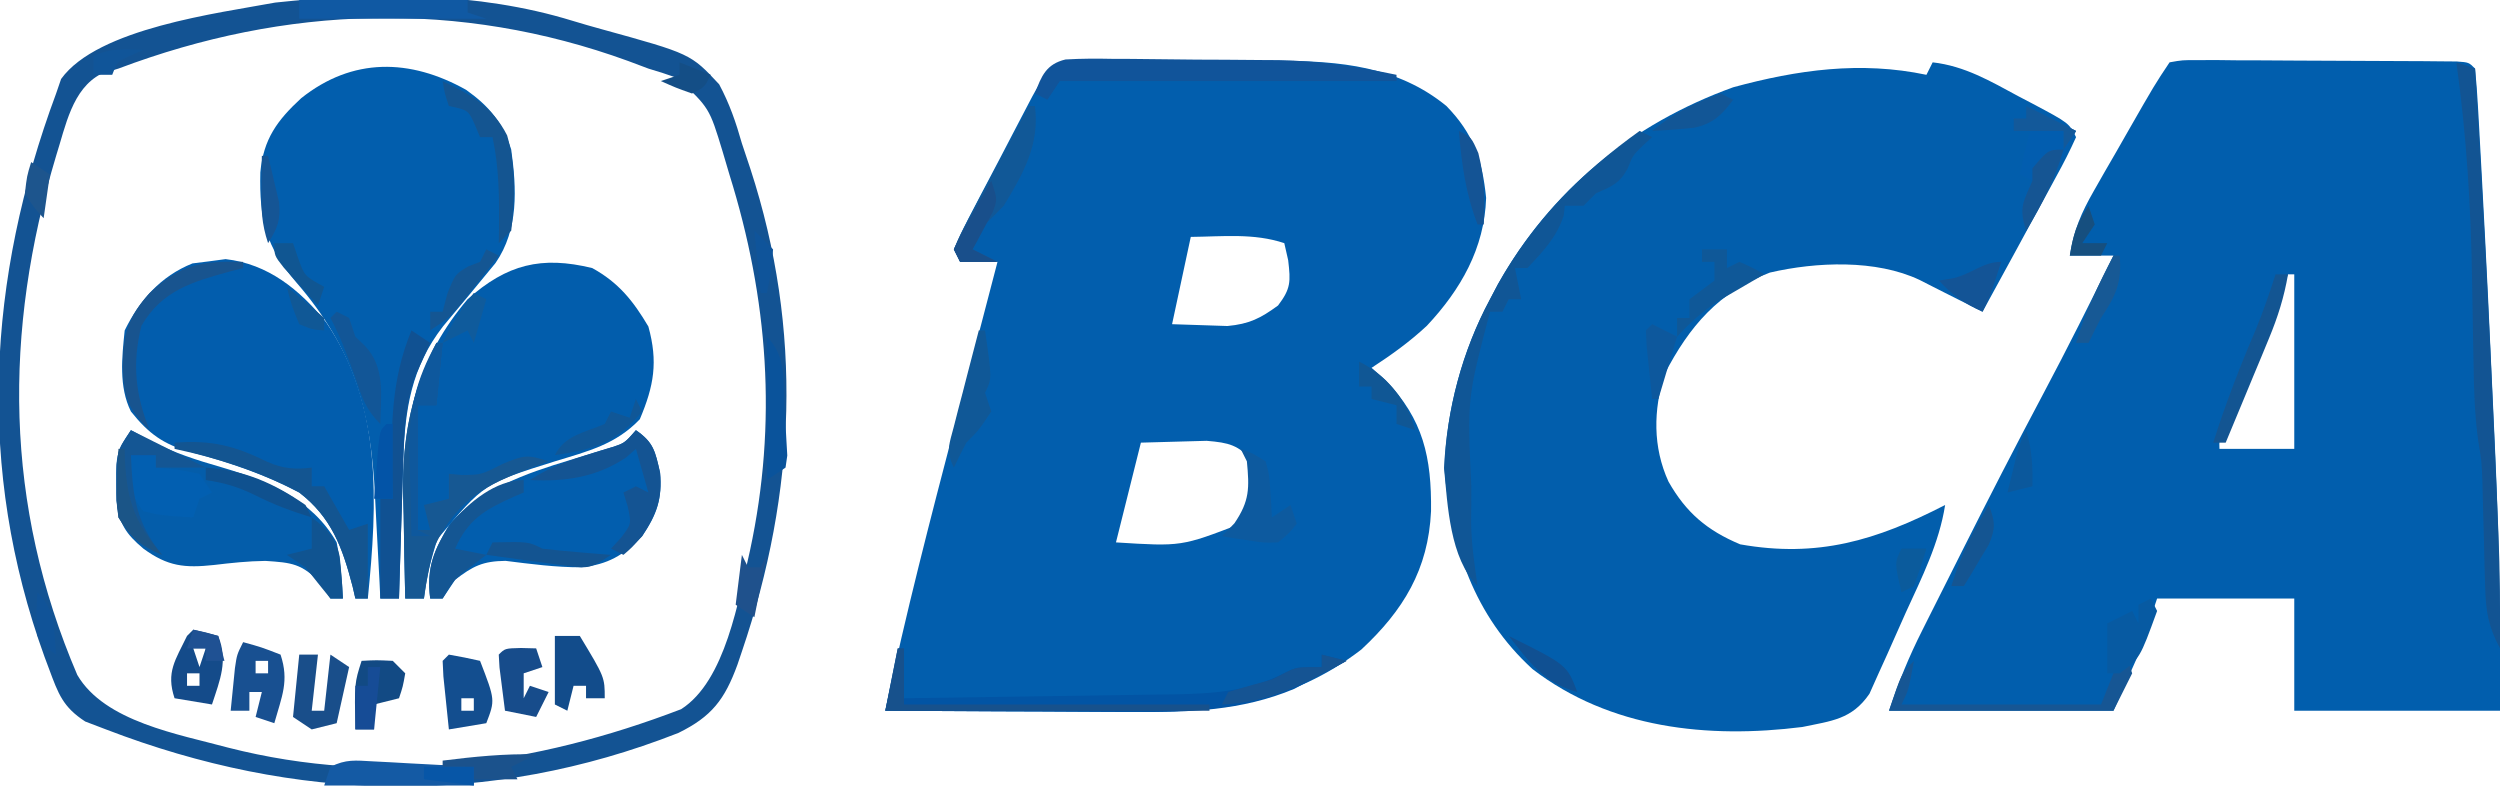 <?xml version="1.0" encoding="UTF-8"?>
<svg version="1.1" xmlns="http://www.w3.org/2000/svg" width="401" height="126">
<path d="M0 0 C0.949 -0.003 1.898 -0.007 2.876 -0.01 C4.895 -0.015 6.915 -0.017 8.934 -0.017 C11.991 -0.019 15.048 -0.038 18.105 -0.057 C20.07 -0.06 22.035 -0.062 24 -0.062 C25.354 -0.073 25.354 -0.073 26.735 -0.084 C36.549 -0.05 45.844 0.772 53.664 7.168 C57.997 11.615 59.427 15.793 60.039 21.918 C59.777 29.991 55.959 36.631 50.547 42.406 C47.771 45.004 44.846 47.09 41.664 49.168 C42.407 49.828 43.149 50.488 43.914 51.168 C49.971 57.432 51.301 63.551 51.202 72.163 C50.77 81.498 46.768 88.076 40.027 94.348 C28.866 102.945 16.979 104.493 3.312 104.363 C2.172 104.36 1.032 104.358 -0.142 104.355 C-3.749 104.344 -7.355 104.319 -10.961 104.293 C-13.421 104.283 -15.88 104.274 -18.34 104.266 C-24.339 104.244 -30.337 104.21 -36.336 104.168 C-33.076 88.666 -29.094 73.366 -25.086 58.043 C-24.429 55.524 -23.773 53.004 -23.117 50.484 C-21.527 44.378 -19.933 38.273 -18.336 32.168 C-20.316 32.168 -22.296 32.168 -24.336 32.168 C-24.666 31.508 -24.996 30.848 -25.336 30.168 C-24.362 27.926 -23.333 25.818 -22.188 23.664 C-21.856 23.026 -21.524 22.387 -21.181 21.729 C-20.115 19.684 -19.038 17.645 -17.961 15.605 C-17.241 14.226 -16.523 12.847 -15.805 11.467 C-15.12 10.157 -14.436 8.848 -13.75 7.539 C-13.424 6.916 -13.098 6.293 -12.762 5.651 C-9.355 -0.793 -7.02 0.008 0 0 Z M12.664 28.168 C11.674 32.788 10.684 37.408 9.664 42.168 C12.479 42.261 12.479 42.261 15.352 42.355 C16.935 42.408 16.935 42.408 18.551 42.461 C22.055 42.131 23.846 41.228 26.664 39.168 C28.723 36.454 28.687 35.363 28.289 31.918 C28.083 31.01 27.877 30.103 27.664 29.168 C22.763 27.534 17.807 28.113 12.664 28.168 Z M4.664 61.168 C3.344 66.448 2.024 71.728 0.664 77.168 C11.156 77.831 11.156 77.831 20.664 74.168 C23.133 70.464 23.133 68.547 22.664 64.168 C20.231 61.523 18.824 61.182 15.211 60.875 C13.958 60.91 12.705 60.945 11.414 60.98 C9.187 61.042 6.959 61.104 4.664 61.168 Z " fill="#025EAD" transform="translate(178.336,9.832)"/>
<path d="M0 0 C2.056 -0.367 2.056 -0.367 4.617 -0.356 C5.575 -0.359 6.533 -0.362 7.519 -0.366 C8.556 -0.353 9.592 -0.341 10.66 -0.328 C12.25 -0.325 12.25 -0.325 13.873 -0.322 C16.117 -0.316 18.36 -0.302 20.604 -0.281 C24.052 -0.25 27.499 -0.24 30.947 -0.234 C33.122 -0.225 35.298 -0.215 37.473 -0.203 C38.511 -0.199 39.55 -0.195 40.62 -0.19 C41.574 -0.181 42.529 -0.171 43.512 -0.161 C44.356 -0.154 45.201 -0.147 46.071 -0.14 C48 0 48 0 49 1 C49.209 3.029 49.349 5.065 49.465 7.102 C49.502 7.749 49.54 8.397 49.579 9.064 C49.704 11.251 49.821 13.438 49.938 15.625 C49.979 16.382 50.021 17.14 50.064 17.92 C50.785 31.053 51.409 44.192 51.99 57.332 C52.079 59.329 52.168 61.325 52.259 63.322 C52.874 76.896 53.082 90.411 53 104 C42.11 104 31.22 104 20 104 C20 98.06 20 92.12 20 86 C12.74 86 5.48 86 -2 86 C-2.99 88.97 -3.98 91.94 -5 95 C-6.32 97.97 -7.64 100.94 -9 104 C-20.88 104 -32.76 104 -45 104 C-43.477 99.431 -41.811 95.341 -39.656 91.082 C-39.168 90.106 -39.168 90.106 -38.67 89.111 C-37.618 87.009 -36.559 84.911 -35.5 82.812 C-34.77 81.359 -34.04 79.906 -33.311 78.453 C-29.069 70.022 -24.762 61.63 -20.329 53.299 C-16.412 45.935 -12.692 38.478 -9 31 C-11.31 31 -13.62 31 -16 31 C-15.406 26.994 -14.138 24.089 -12.129 20.586 C-11.555 19.578 -10.98 18.57 -10.389 17.531 C-9.786 16.49 -9.183 15.448 -8.562 14.375 C-7.964 13.326 -7.365 12.276 -6.748 11.195 C-2.402 3.602 -2.402 3.602 0 0 Z M19 34 C17.431 37.826 15.865 41.653 14.3 45.481 C13.767 46.784 13.234 48.086 12.7 49.389 C11.934 51.257 11.17 53.127 10.406 54.996 C9.945 56.122 9.485 57.248 9.01 58.408 C7.94 60.692 7.94 60.692 8 62 C11.96 62 15.92 62 20 62 C20 52.76 20 43.52 20 34 C19.67 34 19.34 34 19 34 Z " fill="#015EAD" transform="translate(348,10)"/>
<path d="M0 0 C5.15 0.587 9.262 3.019 13.75 5.438 C14.53 5.845 15.31 6.253 16.113 6.674 C21.872 9.743 21.872 9.743 23 12 C22.014 14.184 20.974 16.229 19.816 18.32 C19.315 19.248 19.315 19.248 18.803 20.195 C17.73 22.176 16.647 24.15 15.562 26.125 C14.835 27.464 14.107 28.804 13.381 30.145 C11.596 33.434 9.8 36.719 8 40 C5.985 38.994 3.972 37.986 1.965 36.965 C1.296 36.626 0.627 36.287 -0.062 35.938 C-0.734 35.596 -1.406 35.254 -2.098 34.902 C-9.071 31.594 -18.652 31.993 -26.102 33.719 C-34.289 36.786 -39.048 42.354 -43 50 C-44.81 55.77 -44.905 61.708 -42.375 67.25 C-39.55 72.226 -36.214 75.07 -30.875 77.312 C-18.467 79.514 -9.074 76.697 2 71 C1.03 77.161 -1.731 82.606 -4.3 88.23 C-4.892 89.536 -5.475 90.846 -6.048 92.161 C-6.88 94.069 -7.739 95.963 -8.605 97.855 C-9.112 98.986 -9.619 100.117 -10.141 101.282 C-12.965 105.411 -16.226 105.627 -20.898 106.609 C-36.052 108.518 -51.744 106.875 -64.188 97.32 C-73.549 88.774 -77.287 77.561 -78.312 65.25 C-78.026 55.829 -75.451 46.281 -71 38 C-70.58 37.202 -70.16 36.404 -69.727 35.582 C-61.263 20.503 -48.227 9.873 -32 4 C-21.655 1.188 -11.569 -0.225 -1 2 C-0.67 1.34 -0.34 0.68 0 0 Z " fill="#025EAC" transform="translate(310,10)"/>
<path d="M0 0 C3.729 2.651 5.847 5.212 7.242 9.594 C8.101 15.849 8.466 22.37 4.719 27.789 C1.934 31.192 -0.882 34.569 -3.699 37.945 C-8.78 44.482 -9.824 51.298 -10.074 59.426 C-10.116 60.718 -10.158 62.01 -10.201 63.342 C-10.241 64.697 -10.281 66.051 -10.32 67.406 C-10.364 68.781 -10.407 70.155 -10.451 71.529 C-10.557 74.884 -10.659 78.239 -10.758 81.594 C-11.748 81.594 -12.738 81.594 -13.758 81.594 C-13.797 80.743 -13.837 79.891 -13.878 79.014 C-14.036 75.802 -14.209 72.591 -14.393 69.381 C-14.468 68.001 -14.538 66.621 -14.602 65.241 C-15.246 51.391 -18.084 41.466 -27.184 30.945 C-32.144 25.181 -33.18 20.722 -33 13.242 C-32.511 7.897 -30.272 4.874 -26.445 1.344 C-18.208 -5.225 -8.962 -5.025 0 0 Z " fill="#025EAD" transform="translate(74.758,14.406)"/>
<path d="M0 0 C1.555 0.477 3.118 0.925 4.687 1.354 C18.974 5.295 18.974 5.295 23.541 10.195 C25.21 13.321 26.223 16.261 27.189 19.671 C27.64 21.039 28.096 22.405 28.556 23.769 C36.993 49.644 35.907 75.551 27.189 101.171 C26.952 101.872 26.716 102.572 26.472 103.294 C24.429 108.886 22.339 111.617 17.001 114.234 C-13.42 126.182 -44.45 125.348 -74.811 113.671 C-75.909 113.252 -77.008 112.833 -78.139 112.402 C-81.722 110.081 -82.458 107.959 -83.936 103.984 C-84.304 103.002 -84.304 103.002 -84.679 102 C-95.601 71.835 -93.846 41.38 -82.811 11.671 C-82.547 10.902 -82.283 10.132 -82.01 9.339 C-76.152 1.191 -56.742 -1.222 -47.67 -2.915 C-31.927 -4.604 -15.229 -4.682 0 0 Z M-72.811 7.671 C-73.722 7.95 -74.634 8.228 -75.573 8.515 C-80.256 10.935 -81.287 16.905 -82.811 21.671 C-91.28 49.867 -91.134 77.594 -79.413 104.933 C-75.018 112.447 -63.164 114.434 -55.182 116.601 C-30.512 122.887 -5.998 119.402 17.443 110.425 C24.581 105.866 26.635 92.882 28.501 84.921 C32.895 64.444 31.405 44.576 25.189 24.671 C24.649 22.848 24.649 22.848 24.099 20.988 C21.968 13.967 21.968 13.967 16.814 9.171 C15.288 8.626 13.742 8.133 12.189 7.671 C10.578 7.066 10.578 7.066 8.935 6.449 C-18.132 -3.396 -45.981 -2.452 -72.811 7.671 Z " fill="#135393" transform="translate(91.811,3.329)"/>
<path d="M0 0 C4.226 2.329 6.56 5.257 9 9.375 C10.566 15.052 9.898 18.878 7.625 24.25 C3.74 28.32 -0.708 29.376 -6 31 C-17.373 34.559 -17.373 34.559 -24.812 43.438 C-25.885 46.656 -26.59 49.639 -27 53 C-27.99 53 -28.98 53 -30 53 C-30.118 48.563 -30.188 44.126 -30.25 39.688 C-30.284 38.444 -30.317 37.201 -30.352 35.92 C-30.475 24.138 -27.727 14.118 -20 5 C-13.68 -0.621 -8.141 -1.989 0 0 Z " fill="#025DAC" transform="translate(95,43)"/>
<path d="M0 0 C6.835 0.784 11.84 4.877 16.125 10.125 C25.161 23.428 24.35 39.087 22.812 54.438 C22.152 54.438 21.492 54.438 20.812 54.438 C20.666 53.797 20.519 53.156 20.367 52.496 C18.764 46.314 16.988 41.413 11.812 37.438 C6.245 34.489 0.44 32.569 -5.625 30.938 C-9.945 29.722 -12.345 28.014 -15.188 24.438 C-17.162 20.489 -16.626 15.741 -16.188 11.438 C-13.817 6.609 -10.409 2.726 -5.312 0.688 C-3.539 0.479 -1.769 0.243 0 0 Z " fill="#025DAD" transform="translate(36.188,41.562)"/>
<path d="M0 0 C2.851 1.983 3.078 3.338 3.875 6.812 C4.242 10.984 3.392 13.491 1 17 C-1.979 20.062 -4.483 21.552 -8.773 21.996 C-12.843 22.003 -16.881 21.469 -20.914 20.961 C-24.561 21.007 -26.133 21.797 -29 24 C-29.66 24.99 -30.32 25.98 -31 27 C-31.66 27 -32.32 27 -33 27 C-33.621 22.028 -32.318 19.175 -29.875 15.027 C-24.672 9.402 -17.796 6.969 -10.625 4.812 C-9.032 4.324 -7.441 3.831 -5.852 3.332 C-5.159 3.123 -4.466 2.914 -3.752 2.698 C-1.784 2.048 -1.784 2.048 0 0 Z " fill="#025EAE" transform="translate(102,69)"/>
<path d="M0 0 C1.578 0.866 1.578 0.866 3.188 1.75 C6.869 3.614 10.534 4.806 14.5 5.938 C21.88 8.127 29.033 11.018 33 18 C33.591 20.996 33.867 23.952 34 27 C33.34 27 32.68 27 32 27 C31.484 26.196 30.969 25.391 30.438 24.562 C27.415 21.385 25.805 21.248 21.57 20.969 C18.778 21.003 16.084 21.293 13.312 21.625 C8.633 22.122 5.924 21.871 2 19 C-0.821 16.625 -1.881 15.013 -2.312 11.336 C-2.473 3.71 -2.473 3.71 0 0 Z " fill="#045DAA" transform="translate(21,69)"/>
<path d="M0 0 C0.66 0.33 1.32 0.66 2 1 C1.546 1.413 1.093 1.825 0.625 2.25 C-1.092 3.914 -1.092 3.914 -1.938 6.062 C-3.266 8.484 -4.515 8.913 -7 10 C-7.66 10.66 -8.32 11.32 -9 12 C-9.99 12 -10.98 12 -12 12 C-12.093 12.804 -12.093 12.804 -12.188 13.625 C-13.4 17.17 -15.446 19.259 -18 22 C-18.66 22 -19.32 22 -20 22 C-19.67 23.65 -19.34 25.3 -19 27 C-19.66 27 -20.32 27 -21 27 C-21.33 27.66 -21.66 28.32 -22 29 C-22.66 29 -23.32 29 -24 29 C-27.659 42.922 -27.659 42.922 -27 57 C-27 58.954 -27.001 60.909 -27.031 62.863 C-26.981 66.288 -26.484 69.612 -26 73 C-30.438 68.562 -30.8 60.104 -31.375 54.062 C-30.939 44.701 -28.429 35.241 -24 27 C-23.58 26.202 -23.16 25.404 -22.727 24.582 C-17.054 14.476 -9.39 6.704 0 0 Z " fill="#105696" transform="translate(263,21)"/>
<path d="M0 0 C0.33 0 0.66 0 1 0 C1 2.64 1 5.28 1 8 C8.278 7.907 15.555 7.8 22.832 7.683 C25.307 7.644 27.781 7.61 30.255 7.578 C33.817 7.532 37.379 7.474 40.941 7.414 C42.043 7.403 43.144 7.391 44.279 7.379 C50.767 7.255 56.329 6.888 62.188 3.875 C64 3 64 3 68 3 C68 2.34 68 1.68 68 1 C69.32 1.33 70.64 1.66 72 2 C70.217 2.974 68.423 3.928 66.625 4.875 C65.627 5.409 64.63 5.942 63.602 6.492 C55.161 10.026 46.694 10.281 37.648 10.195 C36.508 10.192 35.368 10.19 34.194 10.187 C30.587 10.176 26.981 10.151 23.375 10.125 C20.915 10.115 18.456 10.106 15.996 10.098 C9.997 10.076 3.999 10.041 -2 10 C-1.34 6.7 -0.68 3.4 0 0 Z " fill="#0254A4" transform="translate(144,104)"/>
<path d="M0 0 C0.33 0 0.66 0 1 0 C0.67 3.3 0.34 6.6 0 10 C-0.99 10 -1.98 10 -3 10 C-3 16.6 -3 23.2 -3 30 C-2.34 30 -1.68 30 -1 30 C-1.33 28.68 -1.66 27.36 -2 26 C-0.68 25.67 0.64 25.34 2 25 C2 23.68 2 22.36 2 21 C3.021 21.093 3.021 21.093 4.062 21.188 C7.198 21.156 7.198 21.156 10.562 19.438 C14.093 17.961 14.624 17.885 18 19 C17.192 19.291 16.384 19.583 15.551 19.883 C7.82 22.848 3.516 24.967 -0.25 32.5 C-1.095 35.315 -1.594 38.091 -2 41 C-2.99 41 -3.98 41 -5 41 C-5.118 36.563 -5.188 32.126 -5.25 27.688 C-5.284 26.444 -5.317 25.201 -5.352 23.92 C-5.445 14.974 -3.997 7.993 0 0 Z " fill="#165893" transform="translate(70,55)"/>
<path d="M0 0 C0.99 0.33 1.98 0.66 3 1 C4.231 20.992 5.267 40.988 6.125 61 C6.169 62.015 6.214 63.03 6.259 64.076 C6.387 67.009 6.51 69.942 6.633 72.875 C6.67 73.735 6.708 74.596 6.746 75.482 C6.997 81.657 7.039 87.82 7 94 C5.149 90.549 4.718 88.108 4.621 84.168 C4.587 83.039 4.553 81.911 4.518 80.748 C4.491 79.573 4.465 78.398 4.438 77.188 C4.377 74.868 4.313 72.549 4.246 70.23 C4.222 69.203 4.198 68.176 4.174 67.118 C4.046 63.953 4.046 63.953 3.5 60.663 C2.928 56.472 2.81 52.387 2.754 48.164 C2.721 46.441 2.688 44.719 2.654 42.996 C2.607 40.327 2.563 37.657 2.523 34.988 C2.34 23.201 1.63 11.679 0 0 Z " fill="#125493" transform="translate(394,10)"/>
<path d="M0 0 C2.556 -0.154 5.071 -0.153 7.631 -0.098 C8.577 -0.096 9.523 -0.093 10.498 -0.091 C12.506 -0.081 14.513 -0.059 16.52 -0.026 C19.56 0.023 22.598 0.035 25.638 0.041 C27.594 0.055 29.55 0.071 31.506 0.09 C32.85 0.098 32.85 0.098 34.222 0.106 C40.673 0.224 46.787 1.143 53.099 2.461 C53.099 2.791 53.099 3.121 53.099 3.461 C35.099 3.461 17.099 3.461 -0.901 3.461 C-1.891 4.946 -1.891 4.946 -2.901 6.461 C-3.561 6.131 -4.221 5.801 -4.901 5.461 C-3.864 2.634 -3.078 0.746 0 0 Z " fill="#11549A" transform="translate(170.901,9.539)"/>
<path d="M0 0 C5.991 -0.436 9.579 0.472 14.945 3.109 C17.393 4.171 19.358 4.341 22 4 C22 4.99 22 5.98 22 7 C22.66 7 23.32 7 24 7 C25.32 9.31 26.64 11.62 28 14 C28.99 13.67 29.98 13.34 31 13 C31 16.96 31 20.92 31 25 C30.34 25 29.68 25 29 25 C28.78 24.039 28.78 24.039 28.555 23.059 C26.952 16.879 25.177 11.971 20 8 C13.658 4.646 7 2.481 0 1 C0 0.67 0 0.34 0 0 Z " fill="#135591" transform="translate(28,71)"/>
<path d="M0 0 C0.99 0.66 1.98 1.32 3 2 C2.251 3.66 1.503 5.32 0.754 6.98 C-0.941 11.521 -1.168 16.02 -1.316 20.832 C-1.358 22.124 -1.4 23.417 -1.443 24.748 C-1.483 26.103 -1.523 27.458 -1.562 28.812 C-1.606 30.187 -1.649 31.561 -1.693 32.936 C-1.799 36.29 -1.901 39.645 -2 43 C-2.99 43 -3.98 43 -5 43 C-5 37.72 -5 32.44 -5 27 C-4.34 27 -3.68 27 -3 27 C-3.035 25.889 -3.07 24.778 -3.105 23.633 C-3.286 15.27 -3.25 7.873 0 0 Z " fill="#105192" transform="translate(66,53)"/>
<path d="M0 0 C8.91 0 17.82 0 27 0 C27 0.66 27 1.32 27 2 C27.99 2.33 28.98 2.66 30 3 C20.1 3 10.2 3 0 3 C0 2.01 0 1.02 0 0 Z " fill="#1059A3" transform="translate(48,0)"/>
<path d="M0 0 C1.32 0 2.64 0 4 0 C4 0.66 4 1.32 4 2 C5.114 2.103 6.228 2.206 7.375 2.312 C9.169 2.653 9.169 2.653 11 3 C11.99 4.485 11.99 4.485 13 6 C12.01 6.495 12.01 6.495 11 7 C10.67 7.99 10.34 8.98 10 10 C4.682 9.657 4.682 9.657 2 9 C-0.368 6.238 -0.196 3.535 0 0 Z " fill="#025FB1" transform="translate(21,73)"/>
<path d="M0 0 C2.64 1.32 5.28 2.64 8 4 C5.36 9.28 2.72 14.56 0 20 C-1.208 16.377 -0.543 15.359 1 12 C0.34 11.67 -0.32 11.34 -1 11 C-0.477 8.237 0.109 5.674 1 3 C0.01 3.33 -0.98 3.66 -2 4 C-2 3.34 -2 2.68 -2 2 C-1.34 2 -0.68 2 0 2 C0 1.34 0 0.68 0 0 Z " fill="#025DAF" transform="translate(325,17)"/>
<path d="M0 0 C2.851 1.983 3.078 3.338 3.875 6.812 C4.256 10.957 3.292 13.48 1 17 C-0.688 18.875 -0.688 18.875 -2 20 C-2.66 19.67 -3.32 19.34 -4 19 C-3.484 18.443 -2.969 17.886 -2.438 17.312 C-0.705 15.059 -0.705 15.059 -1.312 12.25 C-1.539 11.508 -1.766 10.765 -2 10 C-1.34 9.67 -0.68 9.34 0 9 C0.66 9.33 1.32 9.66 2 10 C1.34 7.69 0.68 5.38 0 3 C-0.516 3.454 -1.031 3.908 -1.562 4.375 C-6.362 7.575 -11.323 8.277 -17 8 C-13.13 5.42 -9.134 4.371 -4.715 3 C-1.899 2.178 -1.899 2.178 0 0 Z " fill="#145493" transform="translate(102,69)"/>
<path d="M0 0 C1.412 0.073 1.412 0.073 2.852 0.146 C3.836 0.203 4.821 0.259 5.836 0.316 C6.829 0.369 7.821 0.421 8.844 0.475 C11.3 0.604 13.755 0.739 16.211 0.879 C16.211 1.869 16.211 2.859 16.211 3.879 C8.291 3.879 0.371 3.879 -7.789 3.879 C-7.459 2.889 -7.129 1.899 -6.789 0.879 C-4.288 -0.372 -2.786 -0.151 0 0 Z " fill="#145AA4" transform="translate(59.789,122.121)"/>
<path d="M0 0 C2.938 0.812 2.938 0.812 6 2 C7.417 6.251 6.193 8.719 5 13 C4.01 12.67 3.02 12.34 2 12 C2.33 10.68 2.66 9.36 3 8 C2.34 8 1.68 8 1 8 C1 8.99 1 9.98 1 11 C0.01 11 -0.98 11 -2 11 C-1.859 9.541 -1.712 8.083 -1.562 6.625 C-1.481 5.813 -1.4 5.001 -1.316 4.164 C-1 2 -1 2 0 0 Z M2 3 C2 3.66 2 4.32 2 5 C2.66 5 3.32 5 4 5 C4 4.34 4 3.68 4 3 C3.34 3 2.68 3 2 3 Z " fill="#185091" transform="translate(39,103)"/>
<path d="M0 0 C0.33 0 0.66 0 1 0 C1 2.97 1 5.94 1 9 C17.17 9 33.34 9 50 9 C50 9.33 50 9.66 50 10 C32.84 10 15.68 10 -2 10 C-1.34 6.7 -0.68 3.4 0 0 Z " fill="#17518C" transform="translate(144,104)"/>
<path d="M0 0 C1.675 0.286 3.344 0.618 5 1 C7.429 7.286 7.429 7.286 6 11 C4.02 11.33 2.04 11.66 0 12 C-0.194 10.188 -0.38 8.376 -0.562 6.562 C-0.667 5.553 -0.771 4.544 -0.879 3.504 C-0.919 2.678 -0.959 1.851 -1 1 C-0.67 0.67 -0.34 0.34 0 0 Z M2 2 C3 4 3 4 3 4 Z M2 7 C2 7.66 2 8.32 2 9 C2.66 9 3.32 9 4 9 C4 8.34 4 7.68 4 7 C3.34 7 2.68 7 2 7 Z " fill="#134E8F" transform="translate(72,105)"/>
<path d="M0 0 C0.33 0 0.66 0 1 0 C1.81 6.154 -0.874 10.884 -4 16 C-4.978 17.021 -5.975 18.026 -7 19 C-8.176 21.1 -8.176 21.1 -9 23 C-7.68 23.66 -6.36 24.32 -5 25 C-6.98 25 -8.96 25 -11 25 C-11.33 24.34 -11.66 23.68 -12 23 C-11.012 20.662 -11.012 20.662 -9.473 17.773 C-8.928 16.742 -8.383 15.711 -7.822 14.648 C-7.242 13.568 -6.661 12.488 -6.062 11.375 C-5.486 10.287 -4.909 9.199 -4.314 8.078 C-2.883 5.382 -1.445 2.689 0 0 Z " fill="#115897" transform="translate(165,17)"/>
<path d="M0 0 C2.062 0.438 2.062 0.438 4 1 C5.601 5.002 4.293 8.046 3 12 C0.03 11.505 0.03 11.505 -3 11 C-4.397 6.81 -2.864 4.872 -1 1 C-0.67 0.67 -0.34 0.34 0 0 Z M0 3 C0.33 3.99 0.66 4.98 1 6 C1.33 5.01 1.66 4.02 2 3 C1.34 3 0.68 3 0 3 Z M-1 7 C-1 7.66 -1 8.32 -1 9 C-0.34 9 0.32 9 1 9 C1 8.34 1 7.68 1 7 C0.34 7 -0.32 7 -1 7 Z " fill="#144B8A" transform="translate(31,101)"/>
<path d="M0 0 C0.99 0 1.98 0 3 0 C2.67 2.97 2.34 5.94 2 9 C2.66 9 3.32 9 4 9 C4.33 6.03 4.66 3.06 5 0 C5.99 0.66 6.98 1.32 8 2 C7.34 4.97 6.68 7.94 6 11 C4.68 11.33 3.36 11.66 2 12 C1.01 11.34 0.02 10.68 -1 10 C-0.67 6.7 -0.34 3.4 0 0 Z " fill="#194E8A" transform="translate(48,105)"/>
<path d="M0 0 C0.495 1.485 0.495 1.485 1 3 C0.01 4.98 -0.98 6.96 -2 9 C-13.88 9 -25.76 9 -38 9 C-36 3 -36 3 -34 1 C-34.875 5.75 -34.875 5.75 -36 8 C-25.44 8 -14.88 8 -4 8 C-3.34 6.35 -2.68 4.7 -2 3 C-1.34 2.01 -0.68 1.02 0 0 Z " fill="#165694" transform="translate(341,105)"/>
<path d="M0 0 C1.32 0 2.64 0 4 0 C8 6.625 8 6.625 8 10 C7.01 10 6.02 10 5 10 C5 9.34 5 8.68 5 8 C4.34 8 3.68 8 3 8 C2.67 9.32 2.34 10.64 2 12 C1.34 11.67 0.68 11.34 0 11 C0 7.37 0 3.74 0 0 Z " fill="#124C8B" transform="translate(89,102)"/>
<path d="M0 0 C0 0.66 0 1.32 0 2 C-0.543 2.231 -1.085 2.461 -1.645 2.699 C-6.186 4.77 -8.883 6.237 -11 11 C-9.35 11.33 -7.7 11.66 -6 12 C-6.784 12.598 -7.567 13.196 -8.375 13.812 C-11.146 15.911 -11.146 15.911 -13 19 C-13.66 19 -14.32 19 -15 19 C-15.63 13.963 -14.37 10.983 -11.637 6.902 C-8.797 3.602 -4.532 0 0 0 Z " fill="#145693" transform="translate(84,77)"/>
<path d="M0 0 C4 2 8 4 12 6 C9.36 6 6.72 6 4 6 C4 5.34 4 4.68 4 4 C2.68 4 1.36 4 0 4 C0.258 10.524 0.822 14.878 5 20 C1.603 18.594 -0.086 17.142 -2 14 C-2.363 11.309 -2.363 11.309 -2.312 8.438 C-2.309 7.487 -2.305 6.537 -2.301 5.559 C-2 3 -2 3 0 0 Z " fill="#145694" transform="translate(21,69)"/>
<path d="M0 0 C1.953 0.711 1.953 0.711 4 2 C4.609 4.164 4.609 4.164 4.75 6.625 C4.807 7.442 4.863 8.26 4.922 9.102 C4.948 9.728 4.973 10.355 5 11 C5.99 10.34 6.98 9.68 8 9 C8.33 9.99 8.66 10.98 9 12 C7.793 13.52 7.793 13.52 6 15 C3.738 15.074 3.738 15.074 1.312 14.688 C0.504 14.568 -0.304 14.448 -1.137 14.324 C-1.752 14.217 -2.366 14.11 -3 14 C-2.34 13.319 -1.68 12.639 -1 11.938 C1.458 8.327 1.404 6.285 1 2 C0.67 1.34 0.34 0.68 0 0 Z " fill="#0D5A9F" transform="translate(199,72)"/>
<path d="M0 0 C2.375 -0.125 2.375 -0.125 5 0 C5.66 0.66 6.32 1.32 7 2 C6.625 4.125 6.625 4.125 6 6 C4.68 6.33 3.36 6.66 2 7 C2 8.32 2 9.64 2 11 C1.01 11 0.02 11 -1 11 C-1.143 3.571 -1.143 3.571 0 0 Z M3 2 C3 5 3 5 3 5 Z " fill="#124A84" transform="translate(58,106)"/>
<path d="M0 0 C0 0.33 0 0.66 0 1 C-0.664 1.17 -1.328 1.34 -2.012 1.516 C-8.05 3.173 -12.986 4.547 -16.312 10.25 C-17.825 16.301 -17.295 21.263 -15 27 C-18.519 23.634 -19.186 21.627 -19.312 16.75 C-19.259 11.661 -18.498 8.876 -15 5 C-9.987 0.363 -6.688 -0.152 0 0 Z " fill="#18548F" transform="translate(39,42)"/>
<path d="M0 0 C1.207 0.031 1.207 0.031 2.438 0.062 C2.768 1.052 3.098 2.042 3.438 3.062 C2.447 3.393 1.458 3.723 0.438 4.062 C0.438 5.383 0.438 6.702 0.438 8.062 C0.767 7.402 1.097 6.742 1.438 6.062 C2.428 6.393 3.417 6.723 4.438 7.062 C3.777 8.383 3.118 9.703 2.438 11.062 C0.787 10.732 -0.863 10.402 -2.562 10.062 C-2.757 8.584 -2.943 7.105 -3.125 5.625 C-3.229 4.801 -3.334 3.978 -3.441 3.129 C-3.481 2.447 -3.521 1.765 -3.562 1.062 C-2.562 0.062 -2.562 0.062 0 0 Z " fill="#174C8B" transform="translate(83.562,103.938)"/>
<path d="M0 0 C4.54 2.183 7.967 4.048 10.348 8.727 C11.76 13.649 11.608 18.948 11 24 C10.34 24.66 9.68 25.32 9 26 C9.012 25.276 9.023 24.551 9.035 23.805 C9.082 18.752 9.074 13.966 8 9 C7.34 9 6.68 9 6 9 C5.732 8.361 5.464 7.721 5.188 7.062 C4.113 4.669 4.113 4.669 1 4 C0.312 1.938 0.312 1.938 0 0 Z " fill="#145591" transform="translate(71,13)"/>
<path d="M0 0 C0.33 0 0.66 0 1 0 C2.125 7.75 2.125 7.75 1 10 C1.33 10.99 1.66 11.98 2 13 C0 16 0 16 -2 18 C-2.697 19.317 -3.37 20.649 -4 22 C-5.326 19.348 -4.742 18.272 -4.004 15.43 C-3.775 14.534 -3.546 13.638 -3.311 12.715 C-3.064 11.778 -2.817 10.841 -2.562 9.875 C-2.32 8.93 -2.077 7.985 -1.826 7.012 C-1.224 4.673 -0.615 2.336 0 0 Z " fill="#105897" transform="translate(157,53)"/>
<path d="M0 0 C0.33 0 0.66 0 1 0 C0.67 3.3 0.34 6.6 0 10 C-0.99 10 -1.98 10 -3 10 C-3 16.6 -3 23.2 -3 30 C-2.34 30.33 -1.68 30.66 -1 31 C-1.99 31 -2.98 31 -4 31 C-4.118 27.521 -4.188 24.043 -4.25 20.562 C-4.284 19.589 -4.317 18.615 -4.352 17.611 C-4.442 10.832 -3.292 5.938 0 0 Z " fill="#0E589D" transform="translate(70,55)"/>
<path d="M0 0 C0.66 0 1.32 0 2 0 C1.373 3.664 0.358 6.871 -1.066 10.301 C-1.469 11.277 -1.872 12.254 -2.287 13.26 C-2.708 14.267 -3.129 15.275 -3.562 16.312 C-3.987 17.339 -4.412 18.366 -4.85 19.424 C-5.896 21.951 -6.946 24.476 -8 27 C-8.66 27 -9.32 27 -10 27 C-8.039 20.808 -5.748 14.862 -3.184 8.895 C-1.986 5.965 -0.968 3.012 0 0 Z " fill="#135592" transform="translate(365,44)"/>
<path d="M0 0 C3.205 3.205 2.592 7.127 2.812 11.5 C2.876 12.38 2.94 13.261 3.006 14.168 C3.052 15.01 3.097 15.851 3.145 16.719 C3.189 17.492 3.234 18.264 3.281 19.061 C3.188 19.701 3.095 20.341 3 21 C2.01 21.66 1.02 22.32 0 23 C0 15.41 0 7.82 0 0 Z " fill="#0A539B" transform="translate(123,54)"/>
<path d="M0 0 C2.463 1.827 3.834 3.23 4.488 6.27 C4.725 8.515 4.904 10.745 5 13 C4.34 13 3.68 13 3 13 C1.651 11.346 0.319 9.678 -1 8 C-1.99 7.34 -2.98 6.68 -4 6 C-2.68 5.67 -1.36 5.34 0 5 C0 3.35 0 1.7 0 0 Z " fill="#105491" transform="translate(50,83)"/>
<path d="M0 0 C1.32 0 2.64 0 4 0 C4 0.99 4 1.98 4 3 C4.66 2.67 5.32 2.34 6 2 C8.125 2.938 8.125 2.938 10 4 C8.987 4.58 8.987 4.58 7.953 5.172 C6.615 5.953 6.615 5.953 5.25 6.75 C4.368 7.26 3.487 7.771 2.578 8.297 C0.035 9.977 -1.929 11.774 -4 14 C-4 13.01 -4 12.02 -4 11 C-3.34 11 -2.68 11 -2 11 C-2 10.01 -2 9.02 -2 8 C-0.667 7 0.667 6 2 5 C2 4.01 2 3.02 2 2 C1.34 2 0.68 2 0 2 C0 1.34 0 0.68 0 0 Z " fill="#0F5898" transform="translate(273,40)"/>
<path d="M0 0 C0.33 0.66 0.66 1.32 1 2 C-1.768 9.611 -1.768 9.611 -5 12 C-5.66 12 -6.32 12 -7 12 C-7 9.333 -7 6.667 -7 4 C-5.68 3.34 -4.36 2.68 -3 2 C-2.67 2.66 -2.34 3.32 -2 4 C-2 3.01 -2 2.02 -2 1 C-1.34 0.67 -0.68 0.34 0 0 Z " fill="#075AA2" transform="translate(345,96)"/>
<path d="M0 0 C0.66 0.33 1.32 0.66 2 1 C2.33 1.99 2.66 2.98 3 4 C3.495 4.474 3.99 4.949 4.5 5.438 C7.847 8.924 7.088 13.422 7 18 C4.634 15.634 4.081 13.776 3 10.625 C1.848 7.286 0.657 4.122 -1 1 C-0.67 0.67 -0.34 0.34 0 0 Z " fill="#125697" transform="translate(54,50)"/>
<path d="M0 0 C1.32 0.33 2.64 0.66 4 1 C-2.657 4.628 -8.342 7.705 -16 8 C-15.67 7.34 -15.34 6.68 -15 6 C-12.677 5.299 -10.342 4.635 -8 4 C-7.278 3.629 -6.556 3.257 -5.812 2.875 C-4 2 -4 2 0 2 C0 1.34 0 0.68 0 0 Z " fill="#155493" transform="translate(212,105)"/>
<path d="M0 0 C-1.875 5.75 -1.875 5.75 -3 8 C-5.884 6.707 -7.872 5.341 -10 3 C-9.237 2.876 -8.474 2.752 -7.688 2.625 C-4.74 1.94 -2.981 0 0 0 Z " fill="#135496" transform="translate(321,42)"/>
<path d="M0 0 C5.75 -0.125 5.75 -0.125 8 1 C9.871 1.228 11.747 1.41 13.625 1.562 C14.628 1.646 15.631 1.73 16.664 1.816 C17.435 1.877 18.206 1.938 19 2 C15.806 4.129 15.508 4.234 11.988 3.758 C11.231 3.661 10.474 3.564 9.693 3.465 C8.515 3.297 8.515 3.297 7.312 3.125 C6.515 3.021 5.718 2.916 4.896 2.809 C2.93 2.549 0.965 2.276 -1 2 C-0.67 1.34 -0.34 0.68 0 0 Z " fill="#135491" transform="translate(79,87)"/>
<path d="M0 0 C6.197 0.396 10.883 2.475 16 6 C16.33 6.66 16.66 7.32 17 8 C13.817 7.015 10.911 5.954 7.938 4.438 C5.217 3.106 2.977 2.438 0 2 C0 1.34 0 0.68 0 0 Z " fill="#0F518F" transform="translate(33,75)"/>
<path d="M0 0 C1 3 1 3 0.223 5.043 C-0.16 5.751 -0.543 6.458 -0.938 7.188 C-1.318 7.903 -1.698 8.618 -2.09 9.355 C-2.54 10.17 -2.54 10.17 -3 11 C-1.68 11.66 -0.36 12.32 1 13 C-0.98 13 -2.96 13 -5 13 C-5.33 12.34 -5.66 11.68 -6 11 C-4.785 8.398 -4.785 8.398 -3.062 5.375 C-2.214 3.871 -2.214 3.871 -1.348 2.336 C-0.903 1.565 -0.458 0.794 0 0 Z " fill="#194F8B" transform="translate(159,29)"/>
<path d="M0 0 C0.33 0.66 0.66 1.32 1 2 C-3.081 7.002 -6.693 8.079 -13 9 C-11.396 5.792 -8.197 5.37 -5 4 C-4.67 3.34 -4.34 2.68 -4 2 C-3.01 2.33 -2.02 2.66 -1 3 C-0.67 2.01 -0.34 1.02 0 0 Z " fill="#105797" transform="translate(102,64)"/>
<path d="M0 0 C0.66 0.33 1.32 0.66 2 1 C0.735 2.629 -0.538 4.253 -1.812 5.875 C-2.52 6.78 -3.228 7.685 -3.957 8.617 C-6 11 -6 11 -9 13 C-9 12.01 -9 11.02 -9 10 C-8.34 10 -7.68 10 -7 10 C-6.629 8.577 -6.629 8.577 -6.25 7.125 C-5 4 -5 4 -2.938 2.75 C-2.298 2.502 -1.659 2.255 -1 2 C-0.67 1.34 -0.34 0.68 0 0 Z " fill="#145693" transform="translate(78,40)"/>
<path d="M0 0 C1.32 0.66 2.64 1.32 4 2 C3.01 5.3 2.02 8.6 1 12 C0.67 12 0.34 12 0 12 C-0.194 10.188 -0.38 8.376 -0.562 6.562 C-0.667 5.553 -0.771 4.544 -0.879 3.504 C-0.919 2.678 -0.959 1.851 -1 1 C-0.67 0.67 -0.34 0.34 0 0 Z " fill="#0D589D" transform="translate(265,52)"/>
<path d="M0 0 C-1.98 0.99 -1.98 0.99 -4 2 C-3.67 2.66 -3.34 3.32 -3 4 C-5.31 4 -7.62 4 -10 4 C-10 3.34 -10 2.68 -10 2 C-11.65 2 -13.3 2 -15 2 C-15 1.67 -15 1.34 -15 1 C-9.975 0.375 -5.075 -0.13 0 0 Z " fill="#1B528C" transform="translate(86,121)"/>
<path d="M0 0 C1.017 2.655 1.13 3.692 0.004 6.359 C-0.472 7.148 -0.947 7.937 -1.438 8.75 C-1.911 9.549 -2.384 10.348 -2.871 11.172 C-3.244 11.775 -3.616 12.378 -4 13 C-4.66 13 -5.32 13 -6 13 C-4.587 8.173 -2.57 4.284 0 0 Z " fill="#145592" transform="translate(319,81)"/>
<path d="M0 0 C3.877 1.939 6.496 4.92 8.312 8.812 C8.539 9.534 8.766 10.256 9 11 C8.01 10.67 7.02 10.34 6 10 C6 9.01 6 8.02 6 7 C4.68 6.67 3.36 6.34 2 6 C2 5.34 2 4.68 2 4 C1.34 4 0.68 4 0 4 C0 2.68 0 1.36 0 0 Z " fill="#105795" transform="translate(218,58)"/>
<path d="M0 0 C0.66 0 1.32 0 2 0 C1.67 3.3 1.34 6.6 1 10 C0.01 10 -0.98 10 -2 10 C-2 7.69 -2 5.38 -2 3 C-1.34 3 -0.68 3 0 3 C0 2.01 0 1.02 0 0 Z " fill="#164C96" transform="translate(59,107)"/>
<path d="M0 0 C0.33 0 0.66 0 1 0 C1.371 4.323 0.379 6.431 -2 10 C-2.681 11.326 -3.353 12.657 -4 14 C-4.66 14 -5.32 14 -6 14 C-4.508 9.028 -2.395 4.582 0 0 Z " fill="#175995" transform="translate(339,41)"/>
<path d="M0 0 C0.66 0.33 1.32 0.66 2 1 C0.173 3.463 -1.23 4.834 -4.27 5.488 C-6.515 5.725 -8.745 5.904 -11 6 C-7.579 3.126 -4.161 1.541 0 0 Z " fill="#125696" transform="translate(276,15)"/>
<path d="M0 0 C0.33 0 0.66 0 1 0 C1.014 0.641 1.028 1.281 1.043 1.941 C1.407 8.535 2.73 11.963 7 17 C3.604 15.595 1.9 14.153 0 11 C-0.293 8.203 -0.293 8.203 -0.188 5.25 C-0.16 4.265 -0.133 3.28 -0.105 2.266 C-0.071 1.518 -0.036 0.77 0 0 Z " fill="#1B5587" transform="translate(19,72)"/>
<path d="M0 0 C0.33 0 0.66 0 1 0 C1 3.96 1 7.92 1 12 C0.01 12 -0.98 12 -2 12 C-1.86 10.187 -1.713 8.375 -1.562 6.562 C-1.481 5.553 -1.4 4.544 -1.316 3.504 C-1 1 -1 1 0 0 Z " fill="#0354A7" transform="translate(62,68)"/>
<path d="M0 0 C-1.413 4.827 -3.43 8.716 -6 13 C-7.22 9.34 -6.49 8.419 -5 5 C-5 4.34 -5 3.68 -5 3 C-2.462 0 -2.462 0 0 0 Z " fill="#155593" transform="translate(331,24)"/>
<path d="M0 0 C0.33 0.66 0.66 1.32 1 2 C1.66 2 2.32 2 3 2 C3.33 1.34 3.66 0.68 4 0 C3.34 3.3 2.68 6.6 2 10 C1.01 9.34 0.02 8.68 -1 8 C-0.67 5.36 -0.34 2.72 0 0 Z " fill="#1F518C" transform="translate(119,89)"/>
<path d="M0 0 C2 1 2 1 3.125 3.562 C4.148 7.583 4.143 10.865 4 15 C3.67 15 3.34 15 3 15 C1.084 10.018 0.445 5.273 0 0 Z " fill="#145495" transform="translate(234,21)"/>
<path d="M0 0 C9.352 4.656 9.352 4.656 11 9 C5.708 7.599 3.225 4.145 0 0 Z " fill="#105092" transform="translate(242,102)"/>
<path d="M0 0 C0.99 0 1.98 0 3 0 C3.268 0.784 3.536 1.567 3.812 2.375 C4.848 5.281 4.848 5.281 8 7 C7.67 7.99 7.34 8.98 7 10 C5.827 8.714 4.662 7.421 3.5 6.125 C2.85 5.406 2.201 4.686 1.531 3.945 C0 2 0 2 0 0 Z " fill="#105692" transform="translate(44,39)"/>
<path d="M0 0 C0.66 0.33 1.32 0.66 2 1 C1.34 3.31 0.68 5.62 0 8 C-0.33 7.34 -0.66 6.68 -1 6 C-2.98 6.99 -2.98 6.99 -5 8 C-3.628 5.046 -2.011 2.56 0 0 Z " fill="#0F5B9C" transform="translate(76,47)"/>
<path d="M0 0 C1.32 0 2.64 0 4 0 C3.398 2.02 2.727 4.021 2 6 C1.01 6.495 1.01 6.495 0 7 C-1.125 2.25 -1.125 2.25 0 0 Z " fill="#0B5B9C" transform="translate(305,88)"/>
<path d="M0 0 C2.64 1.32 5.28 2.64 8 4 C7.01 5.485 7.01 5.485 6 7 C6 6.01 6 5.02 6 4 C3.36 4 0.72 4 -2 4 C-2 3.34 -2 2.68 -2 2 C-1.34 2 -0.68 2 0 2 C0 1.34 0 0.68 0 0 Z " fill="#13599A" transform="translate(325,17)"/>
<path d="M0 0 C2.64 0 5.28 0 8 0 C8 0.99 8 1.98 8 3 C5.36 2.67 2.72 2.34 0 2 C0 1.34 0 0.68 0 0 Z " fill="#0756A7" transform="translate(68,123)"/>
<path d="M0 0 C1.98 0.495 1.98 0.495 4 1 C4.33 2.32 4.66 3.64 5 5 C4.01 5 3.02 5 2 5 C2 4.34 2 3.68 2 3 C1.01 3 0.02 3 -1 3 C-0.67 2.01 -0.34 1.02 0 0 Z " fill="#1F5193" transform="translate(31,101)"/>
<path d="M0 0 C0.911 3.073 1.089 5.801 1 9 C-0.32 9.33 -1.64 9.66 -3 10 C-1.125 2.25 -1.125 2.25 0 0 Z " fill="#0B589C" transform="translate(325,69)"/>
<path d="M0 0 C0.33 0 0.66 0 1 0 C1.392 1.579 1.763 3.164 2.125 4.75 C2.334 5.632 2.543 6.513 2.758 7.422 C3.031 10.329 2.535 11.567 1 14 C-0.05 10.851 -0.101 8.612 -0.062 5.312 C-0.053 4.319 -0.044 3.325 -0.035 2.301 C-0.024 1.542 -0.012 0.782 0 0 Z " fill="#155595" transform="translate(42,25)"/>
<path d="M0 0 C0.33 0.99 0.66 1.98 1 3 C0.01 4.485 0.01 4.485 -1 6 C0.32 6 1.64 6 3 6 C2.67 6.66 2.34 7.32 2 8 C0.35 8 -1.3 8 -3 8 C-2.453 4.625 -1.945 2.918 0 0 Z " fill="#164F7F" transform="translate(335,33)"/>
<path d="M0 0 C3.006 3.006 2.596 5.824 3 10 C1.5 8.938 1.5 8.938 0 7 C-0.188 3.312 -0.188 3.312 0 0 Z " fill="#105398" transform="translate(6,95)"/>
<path d="M0 0 C2.475 0.99 2.475 0.99 5 2 C4 4 4 4 2 5 C-0.625 4.062 -0.625 4.062 -3 3 C-2.01 2.67 -1.02 2.34 0 2 C0 1.34 0 0.68 0 0 Z " fill="#144E86" transform="translate(109,10)"/>
<path d="M0 0 C2.041 1.616 4.041 3.286 6 5 C6 5.66 6 6.32 6 7 C4.125 6.875 4.125 6.875 2 6 C0.75 2.938 0.75 2.938 0 0 Z " fill="#105896" transform="translate(46,46)"/>
<path d="M0 0 C0.99 0.99 1.98 1.98 3 3 C2.688 6.688 2.688 6.688 2 10 C1.67 10 1.34 10 1 10 C0.67 6.7 0.34 3.4 0 0 Z " fill="#0F549A" transform="translate(121,37)"/>
<path d="M0 0 C1.485 0.99 1.485 0.99 3 2 C2.67 4.31 2.34 6.62 2 9 C0.438 7.312 0.438 7.312 -1 5 C-0.688 2.25 -0.688 2.25 0 0 Z " fill="#1D558D" transform="translate(5,26)"/>
<path d="M0 0 C-0.959 0.433 -0.959 0.433 -1.938 0.875 C-4.152 1.828 -4.152 1.828 -5 4 C-5.99 4 -6.98 4 -8 4 C-8 3.01 -8 2.02 -8 1 C-5.291 -0.354 -2.991 -0.065 0 0 Z " fill="#105599" transform="translate(23,8)"/>
</svg>
